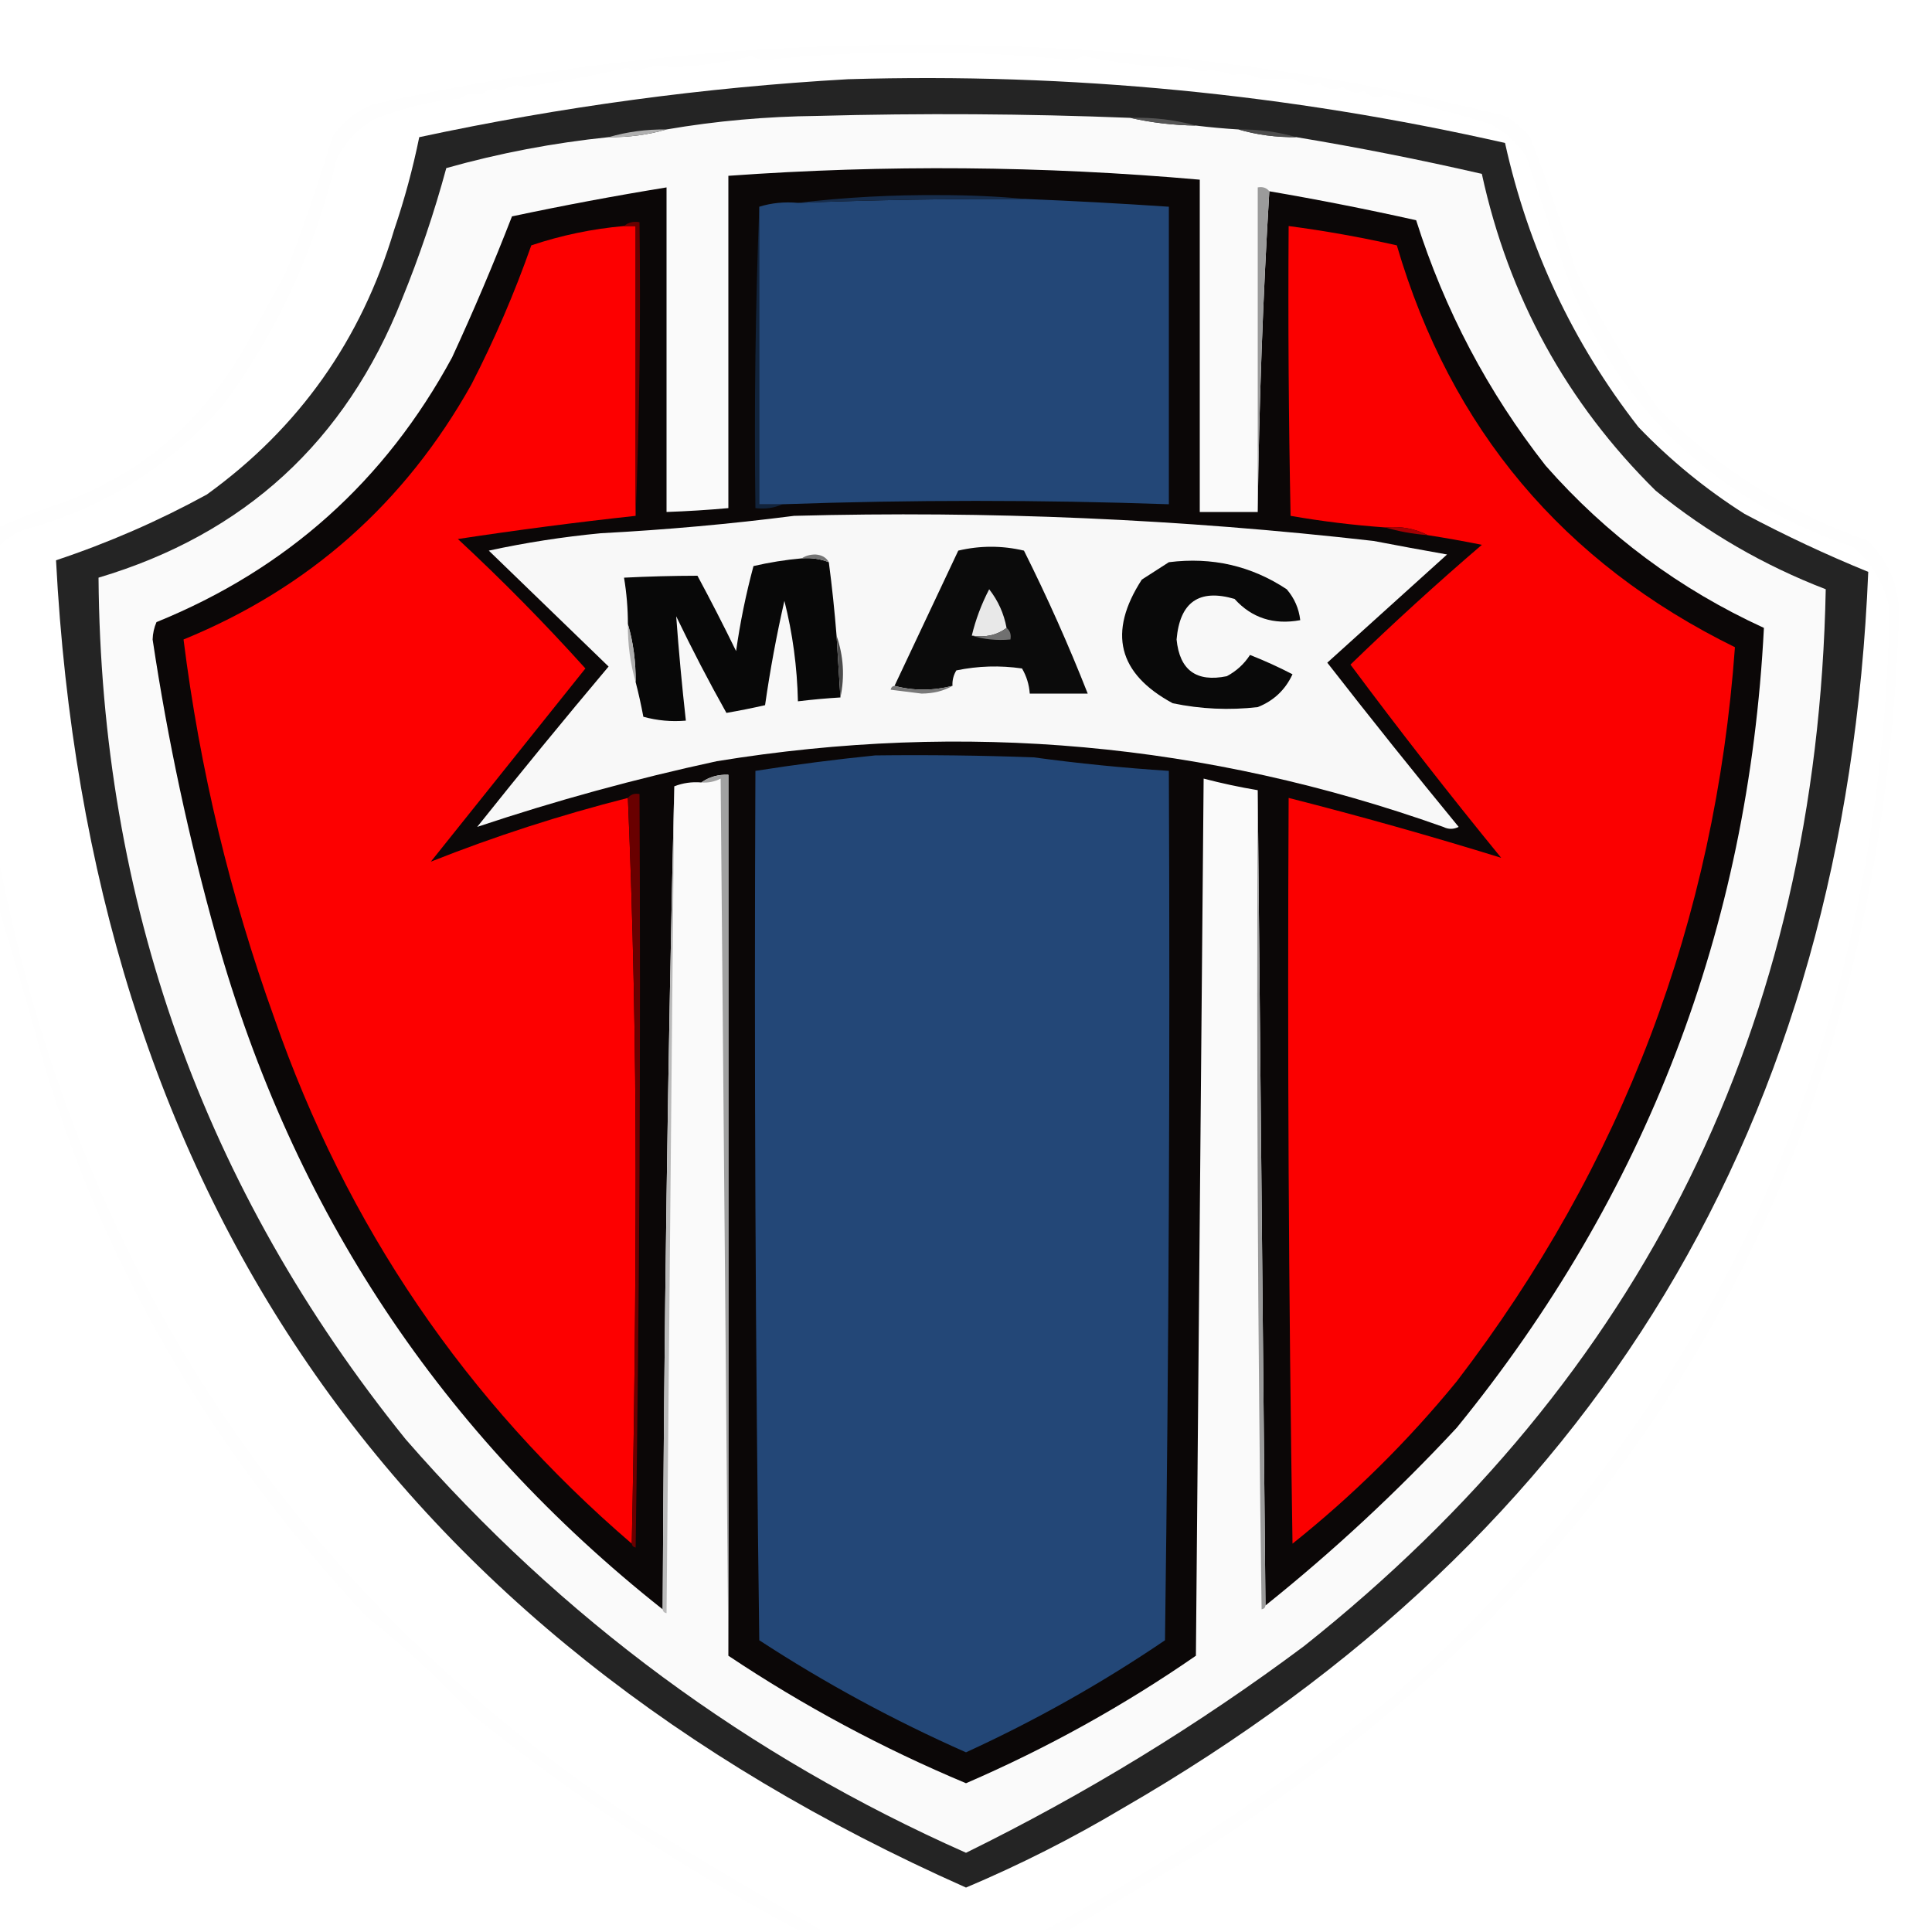 <?xml version="1.0" encoding="UTF-8"?>
<!DOCTYPE svg PUBLIC "-//W3C//DTD SVG 1.1//EN" "http://www.w3.org/Graphics/SVG/1.1/DTD/svg11.dtd">
<svg xmlns="http://www.w3.org/2000/svg" version="1.1" width="500px" height="500px" style="shape-rendering:geometricPrecision; text-rendering:geometricPrecision; image-rendering:optimizeQuality; fill-rule:evenodd; clip-rule:evenodd" xmlns:xlink="http://www.w3.org/1999/xlink">
<g><path style="opacity:0.88" fill="#070707" d="M 219.5,20.5 C 276.872,18.804 333.538,24.304 389.5,37C 395.517,64.195 407.017,88.695 424,110.5C 432.295,119.135 441.462,126.635 451.5,133C 461.987,138.579 472.654,143.579 483.5,148C 477.619,290.506 413.286,397.173 290.5,468C 277.548,475.726 264.048,482.56 250,488.5C 101.52,422.482 23.02,307.982 14.5,145C 28.019,140.495 41.019,134.828 53.5,128C 77.36,110.777 93.527,87.943 102,59.5C 104.682,51.624 106.848,43.624 108.5,35.5C 145.251,27.616 182.251,22.616 219.5,20.5 Z"/></g>
<g><path style="opacity:1" fill="#fafafa" d="M 292.5,30.5 C 297.96,31.737 303.627,32.404 309.5,32.5C 313.154,32.942 316.821,33.276 320.5,33.5C 325.269,34.889 330.269,35.556 335.5,35.5C 351.471,38.146 367.471,41.312 383.5,45C 390.443,76.896 405.443,104.229 428.5,127C 441.758,137.8 456.424,146.3 472.5,152.5C 470.304,265.056 425.304,356.223 337.5,426C 310.069,446.475 280.903,464.308 250,479.5C 193.703,454.524 145.37,418.858 105,372.5C 52.649,307.628 26.149,233.294 25.5,149.5C 63.263,138.241 89.43,114.241 104,77.5C 108.532,66.404 112.365,55.071 115.5,43.5C 129.241,39.631 143.241,36.964 157.5,35.5C 162.731,35.556 167.731,34.889 172.5,33.5C 185.259,31.306 198.259,30.14 211.5,30C 238.511,29.261 265.511,29.427 292.5,30.5 Z"/></g>
<g><path style="opacity:1" fill="#0b0707" d="M 325.5,132.5 C 325.836,104.652 326.836,76.985 328.5,49.5C 341.218,51.677 353.885,54.177 366.5,57C 373.883,80.271 385.05,101.438 400,120.5C 415.824,138.483 434.657,152.483 456.5,162.5C 452.506,240.34 426.006,309.34 377,369.5C 361.585,386.085 345.085,401.418 327.5,415.5C 326.833,345.167 326.167,274.833 325.5,204.5C 320.796,203.716 316.129,202.716 311.5,201.5C 310.833,277.167 310.167,352.833 309.5,428.5C 290.814,441.43 270.981,452.43 250,461.5C 228.371,452.438 207.871,441.438 188.5,428.5C 188.5,352.5 188.5,276.5 188.5,200.5C 185.848,200.41 183.515,201.076 181.5,202.5C 179.05,202.298 176.717,202.631 174.5,203.5C 172.834,274.327 171.834,345.327 171.5,416.5C 114.329,371.231 75.829,313.231 56,242.5C 48.901,217.17 43.401,191.503 39.5,165.5C 39.551,163.9 39.884,162.4 40.5,161C 74.187,147.314 99.687,124.48 117,92.5C 122.569,80.446 127.736,68.279 132.5,56C 145.78,53.176 159.114,50.676 172.5,48.5C 172.5,76.5 172.5,104.5 172.5,132.5C 177.845,132.313 183.178,131.98 188.5,131.5C 188.5,102.833 188.5,74.167 188.5,45.5C 229.2,42.579 269.866,42.912 310.5,46.5C 310.5,75.167 310.5,103.833 310.5,132.5C 315.5,132.5 320.5,132.5 325.5,132.5 Z"/></g>
<g><path style="opacity:1" fill="#fd0000" d="M 161.5,58.5 C 162.5,58.5 163.5,58.5 164.5,58.5C 164.5,83.5 164.5,108.5 164.5,133.5C 149.13,135.171 133.796,137.171 118.5,139.5C 130.001,150.167 141.001,161.334 151.5,173C 138.18,189.656 124.847,206.322 111.5,223C 128.035,216.434 145.035,210.934 162.5,206.5C 163.833,238.326 164.5,270.493 164.5,303C 164.5,335.335 164.167,367.502 163.5,399.5C 120.527,362.593 89.693,317.26 71,263.5C 59.539,231.691 51.705,199.024 47.5,165.5C 79.949,152.224 104.783,130.224 122,99.5C 127.993,87.849 133.159,75.849 137.5,63.5C 145.296,60.885 153.296,59.218 161.5,58.5 Z"/></g>
<g><path style="opacity:1" fill="#fb0000" d="M 369.5,138.5 C 366.155,136.783 362.489,136.116 358.5,136.5C 350.244,135.911 342.077,134.911 334,133.5C 333.5,108.502 333.333,83.502 333.5,58.5C 342.915,59.736 352.248,61.403 361.5,63.5C 375.414,110.991 404.58,145.657 449,167.5C 443.888,238.191 419.888,301.525 377,357.5C 364.315,373.018 350.149,387.018 334.5,399.5C 333.5,335.17 333.167,270.837 333.5,206.5C 352.021,211.212 370.355,216.379 388.5,222C 375.104,205.609 362.104,188.942 349.5,172C 360.47,161.367 371.804,151.034 383.5,141C 378.84,140.057 374.173,139.223 369.5,138.5 Z"/></g>
<g><path style="opacity:1" fill="#f8f8f8" d="M 205.5,133.5 C 255.67,132.154 305.67,134.321 355.5,140C 361.826,141.213 368.159,142.38 374.5,143.5C 364.167,152.833 353.833,162.167 343.5,171.5C 354.643,185.811 365.977,199.978 377.5,214C 376.167,214.667 374.833,214.667 373.5,214C 312.246,192.211 249.58,186.545 185.5,197C 164.439,201.549 143.772,207.216 123.5,214C 134.644,200.021 145.978,186.188 157.5,172.5C 147.193,162.527 136.86,152.527 126.5,142.5C 136.055,140.43 145.722,138.93 155.5,138C 172.373,137.109 189.04,135.609 205.5,133.5 Z"/></g>
<g><path style="opacity:1" fill="#0b0b0b" d="M 246.5,177.5 C 241.4,178.8 236.4,178.8 231.5,177.5C 236.986,165.86 242.486,154.193 248,142.5C 253.667,141.167 259.333,141.167 265,142.5C 271.067,154.63 276.567,166.963 281.5,179.5C 276.5,179.5 271.5,179.5 266.5,179.5C 266.335,177.173 265.669,175.007 264.5,173C 258.804,172.17 253.137,172.337 247.5,173.5C 246.754,174.736 246.421,176.07 246.5,177.5 Z"/></g>
<g><path style="opacity:1" fill="#080808" d="M 207.5,144.5 C 209.95,144.298 212.283,144.631 214.5,145.5C 215.328,151.813 215.995,158.147 216.5,164.5C 216.833,169.833 217.167,175.167 217.5,180.5C 213.821,180.724 210.154,181.058 206.5,181.5C 206.307,172.618 205.141,163.952 203,155.5C 200.963,164.427 199.296,173.427 198,182.5C 194.72,183.246 191.386,183.913 188,184.5C 183.425,176.352 179.092,168.018 175,159.5C 175.659,168.488 176.493,177.488 177.5,186.5C 173.774,186.823 170.107,186.489 166.5,185.5C 165.911,182.36 165.244,179.36 164.5,176.5C 164.556,171.269 163.889,166.269 162.5,161.5C 162.495,157.466 162.162,153.466 161.5,149.5C 167.849,149.179 174.182,149.013 180.5,149C 183.965,155.431 187.299,161.931 190.5,168.5C 191.551,161.079 193.051,153.745 195,146.5C 199.086,145.551 203.253,144.884 207.5,144.5 Z"/></g>
<g><path style="opacity:1" fill="#757575" d="M 207.5,144.5 C 208.449,143.848 209.615,143.514 211,143.5C 212.681,143.608 213.848,144.275 214.5,145.5C 212.283,144.631 209.95,144.298 207.5,144.5 Z"/></g>
<g><path style="opacity:1" fill="#090909" d="M 302.5,145.5 C 313.648,144.093 323.815,146.426 333,152.5C 334.993,154.818 336.159,157.484 336.5,160.5C 329.618,161.765 323.951,159.932 319.5,155C 310.33,152.318 305.33,155.818 304.5,165.5C 305.287,173.448 309.621,176.615 317.5,175C 320.002,173.663 322.002,171.829 323.5,169.5C 327.261,170.975 330.927,172.642 334.5,174.5C 332.637,178.53 329.637,181.363 325.5,183C 318.101,183.848 310.767,183.515 303.5,182C 289.322,174.335 286.656,163.668 295.5,150C 297.898,148.476 300.231,146.976 302.5,145.5 Z"/></g>
<g><path style="opacity:1" fill="#e8e8e8" d="M 260.5,162.5 C 258.012,164.388 255.012,165.055 251.5,164.5C 252.498,160.342 253.998,156.342 256,152.5C 258.318,155.469 259.818,158.802 260.5,162.5 Z"/></g>
<g><path style="opacity:1" fill="#707070" d="M 260.5,162.5 C 261.404,163.209 261.737,164.209 261.5,165.5C 257.958,165.813 254.625,165.479 251.5,164.5C 255.012,165.055 258.012,164.388 260.5,162.5 Z"/></g>
<g><path style="opacity:1" fill="#adadad" d="M 162.5,161.5 C 163.889,166.269 164.556,171.269 164.5,176.5C 163.111,171.731 162.444,166.731 162.5,161.5 Z"/></g>
<g><path style="opacity:1" fill="#4c4c4c" d="M 216.5,164.5 C 218.311,169.779 218.644,175.112 217.5,180.5C 217.167,175.167 216.833,169.833 216.5,164.5 Z"/></g>
<g><path style="opacity:1" fill="#797979" d="M 231.5,177.5 C 236.4,178.8 241.4,178.8 246.5,177.5C 244.257,178.812 241.59,179.478 238.5,179.5C 235.833,179.167 233.167,178.833 230.5,178.5C 230.624,177.893 230.957,177.56 231.5,177.5 Z"/></g>
<g><path style="opacity:1" fill="#234777" d="M 226.5,195.5 C 240.171,195.333 253.837,195.5 267.5,196C 279.119,197.577 290.786,198.744 302.5,199.5C 302.833,274.503 302.5,349.503 301.5,424.5C 285.208,435.567 268.041,445.233 250,453.5C 231.336,445.253 213.502,435.587 196.5,424.5C 195.5,349.503 195.167,274.503 195.5,199.5C 205.931,197.862 216.264,196.529 226.5,195.5 Z"/></g>
<g><path style="opacity:1" fill="#a1a1a1" d="M 188.5,428.5 C 187.833,352.999 187.167,277.332 186.5,201.5C 184.929,202.309 183.262,202.643 181.5,202.5C 183.515,201.076 185.848,200.41 188.5,200.5C 188.5,276.5 188.5,352.5 188.5,428.5 Z"/></g>
<g><path style="opacity:1" fill="#bababa" d="M 174.5,203.5 C 173.836,274.765 173.17,346.099 172.5,417.5C 171.893,417.376 171.56,417.043 171.5,416.5C 171.834,345.327 172.834,274.327 174.5,203.5 Z"/></g>
<g><path style="opacity:1" fill="#9a9a9a" d="M 325.5,204.5 C 326.167,274.833 326.833,345.167 327.5,415.5C 327.44,416.043 327.107,416.376 326.5,416.5C 325.5,345.836 325.167,275.17 325.5,204.5 Z"/></g>
<g><path style="opacity:1" fill="#690000" d="M 162.5,206.5 C 163.209,205.596 164.209,205.263 165.5,205.5C 165.833,270.503 165.5,335.503 164.5,400.5C 163.893,400.376 163.56,400.043 163.5,399.5C 164.167,367.502 164.5,335.335 164.5,303C 164.5,270.493 163.833,238.326 162.5,206.5 Z"/></g>
<g><path style="opacity:0.004" fill="#0a0a0a" d="M -0.5,221.5 C 19.889,327.835 74.889,411.002 164.5,471C 180.398,480.778 196.398,490.278 212.5,499.5C 210.5,499.5 208.5,499.5 206.5,499.5C 176.778,483.612 148.778,465.112 122.5,444C 113.911,434.739 104.744,426.239 95,418.5C 52.229,372.923 23.396,321.756 8.5,265C 5.556,254.705 2.556,244.538 -0.5,234.5C -0.5,230.167 -0.5,225.833 -0.5,221.5 Z"/></g>
<g><path style="opacity:0.004" fill="#090909" d="M 276.5,499.5 C 274.5,499.5 272.5,499.5 270.5,499.5C 302.332,482.082 332.332,461.915 360.5,439C 444.11,364.322 486.943,270.488 489,157.5C 487.608,151.039 484.441,145.705 479.5,141.5C 445.605,130.102 421.439,108.102 407,75.5C 402.844,63.871 398.844,52.204 395,40.5C 392.564,36.863 389.398,34.03 385.5,32C 376.261,29.281 367.261,26.781 358.5,24.5C 356.504,25.61 354.671,25.276 353,23.5C 351.119,24.354 349.286,24.021 347.5,22.5C 345.402,23.485 343.402,23.151 341.5,21.5C 339.252,22.378 337.085,22.045 335,20.5C 332.203,20.413 329.37,20.413 326.5,20.5C 323.949,19.217 321.449,18.884 319,19.5C 316.258,18.292 313.592,17.959 311,18.5C 307.913,17.333 304.913,17 302,17.5C 294.86,17.002 287.694,16.002 280.5,14.5C 279.393,15.022 278.226,15.355 277,15.5C 250.667,12.833 224.333,12.833 198,15.5C 196.774,15.355 195.607,15.022 194.5,14.5C 187.575,16.119 180.742,17.119 174,17.5C 170.832,16.824 167.665,17.157 164.5,18.5C 163.833,18.167 163.167,17.833 162.5,17.5C 153.688,19.514 144.854,21.181 136,22.5C 133.958,21.715 131.958,22.048 130,23.5C 128.119,22.646 126.286,22.979 124.5,24.5C 122.665,23.808 120.832,24.142 119,25.5C 111.425,26.157 103.925,27.99 96.5,31C 92.3,33.567 89.133,37.067 87,41.5C 81.548,64.558 71.882,85.558 58,104.5C 44.223,120.592 27.056,131.426 6.5,137C 3.798,138.012 1.465,139.512 -0.5,141.5C -0.5,139.833 -0.5,138.167 -0.5,136.5C 3.586,134.746 7.753,133.08 12,131.5C 34.062,124.574 51.062,110.908 63,90.5C 66.667,83.833 70.333,77.167 74,70.5C 78.672,58.355 82.672,46.689 86,35.5C 88.596,31.61 92.096,28.777 96.5,27C 157.238,13.579 218.905,8.913 281.5,13C 318.284,15.466 354.284,21.133 389.5,30C 391.96,31.458 394.127,33.291 396,35.5C 400.457,46.986 404.457,58.652 408,70.5C 414.205,82.691 421.205,94.358 429,105.5C 444.444,121.148 462.611,132.648 483.5,140C 488.488,144.964 491.155,150.964 491.5,158C 487.239,298.027 426.572,405.36 309.5,480C 298.437,486.526 287.437,493.026 276.5,499.5 Z"/></g>
<g><path style="opacity:1" fill="#a30003" d="M 358.5,136.5 C 362.489,136.116 366.155,136.783 369.5,138.5C 365.64,138.192 361.974,137.525 358.5,136.5 Z"/></g>
<g><path style="opacity:1" fill="#680000" d="M 161.5,58.5 C 162.568,57.566 163.901,57.232 165.5,57.5C 165.831,83.005 165.498,108.339 164.5,133.5C 164.5,108.5 164.5,83.5 164.5,58.5C 163.5,58.5 162.5,58.5 161.5,58.5 Z"/></g>
<g><path style="opacity:1" fill="#11233b" d="M 196.5,53.5 C 196.5,79.167 196.5,104.833 196.5,130.5C 198.5,130.5 200.5,130.5 202.5,130.5C 200.393,131.468 198.059,131.802 195.5,131.5C 195.169,105.328 195.502,79.328 196.5,53.5 Z"/></g>
<g><path style="opacity:1" fill="#234777" d="M 265.5,51.5 C 277.843,52.001 290.176,52.667 302.5,53.5C 302.5,79.167 302.5,104.833 302.5,130.5C 269.156,129.338 235.822,129.338 202.5,130.5C 200.5,130.5 198.5,130.5 196.5,130.5C 196.5,104.833 196.5,79.167 196.5,53.5C 199.625,52.521 202.958,52.187 206.5,52.5C 226.157,51.748 245.824,51.415 265.5,51.5 Z"/></g>
<g><path style="opacity:1" fill="#172d4c" d="M 265.5,51.5 C 245.824,51.415 226.157,51.748 206.5,52.5C 218.636,51.06 230.969,50.394 243.5,50.5C 251.008,50.5 258.341,50.834 265.5,51.5 Z"/></g>
<g><path style="opacity:1" fill="#9b9b9b" d="M 328.5,49.5 C 326.836,76.985 325.836,104.652 325.5,132.5C 325.5,104.5 325.5,76.5 325.5,48.5C 326.791,48.263 327.791,48.596 328.5,49.5 Z"/></g>
<g><path style="opacity:1" fill="#b0b0b0" d="M 172.5,33.5 C 167.731,34.889 162.731,35.556 157.5,35.5C 162.269,34.111 167.269,33.444 172.5,33.5 Z"/></g>
<g><path style="opacity:1" fill="#4d4d4d" d="M 320.5,33.5 C 325.731,33.444 330.731,34.111 335.5,35.5C 330.269,35.556 325.269,34.889 320.5,33.5 Z"/></g>
<g><path style="opacity:1" fill="#565656" d="M 292.5,30.5 C 298.404,30.321 304.071,30.988 309.5,32.5C 303.627,32.404 297.96,31.737 292.5,30.5 Z"/></g>
</svg>
